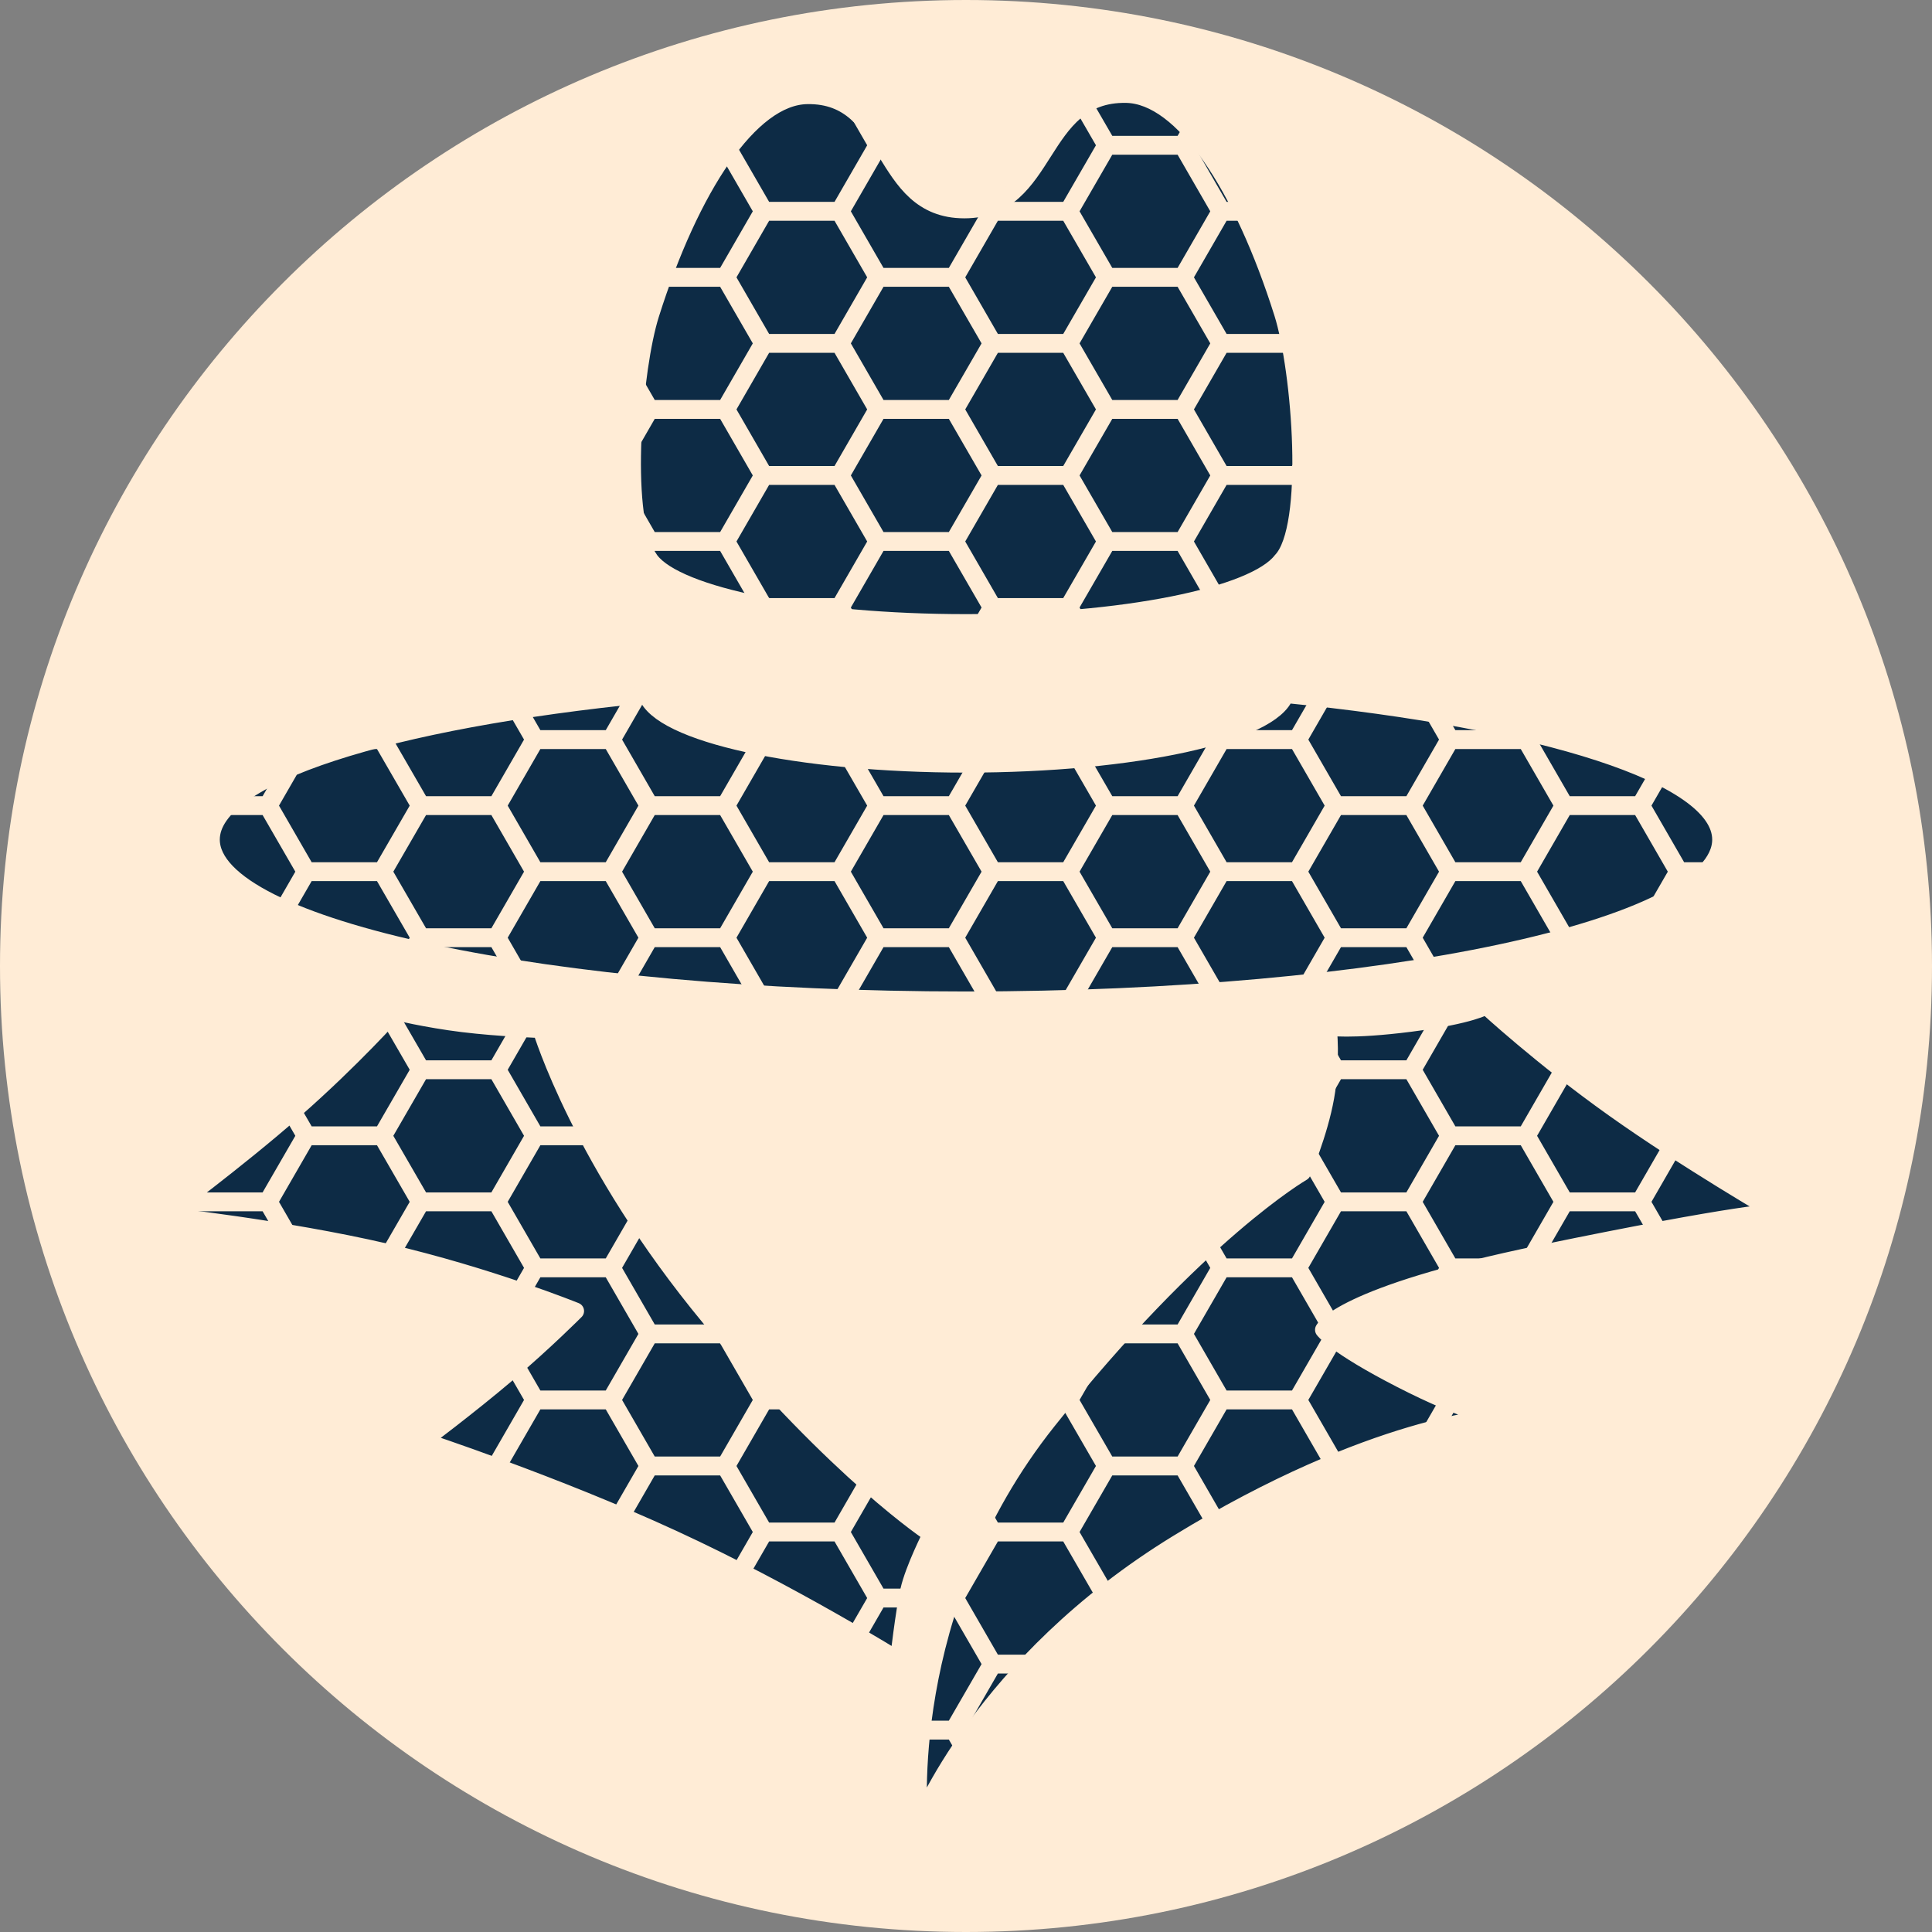 <?xml version="1.0" encoding="UTF-8" standalone="no"?>
<!DOCTYPE svg PUBLIC "-//W3C//DTD SVG 1.1//EN" "http://www.w3.org/Graphics/SVG/1.1/DTD/svg11.dtd">
<!-- Created with Vectornator (http://vectornator.io/) -->
<svg height="100%" stroke-miterlimit="10" style="fill-rule:nonzero;clip-rule:evenodd;stroke-linecap:round;stroke-linejoin:round;" version="1.1" viewBox="0 0 1024 1024" width="100%" xml:space="preserve" xmlns="http://www.w3.org/2000/svg" xmlns:vectornator="http://vectornator.io" xmlns:xlink="http://www.w3.org/1999/xlink">
<rect x="0" y="0" width="1024" height="1024" fill="#808080" stroke="none"/>
<defs>
<path d="M85.3 0L938.7 0C985.81 0 1024 38.19 1024 85.3L1024 938.7C1024 985.81 985.81 1024 938.7 1024L85.3 1024C38.19 1024 0 985.81 0 938.7L0 85.3C0 38.19 38.19 0 85.3 0Z" id="Fill"/>
<path d="M180 0L844 0C943.411 0 1024 80.589 1024 180L1024 844C1024 943.411 943.411 1024 844 1024L180 1024C80.589 1024 0 943.411 0 844L0 180C0 80.589 80.589 0 180 0Z" id="Fill_2"/>
</defs>
<g id="logo" vectornator:layerName="logo">
<path d="M0 0L1024 0L1024 1024L0 1024L0 0Z" fill="#ffecd6" fill-rule="nonzero" opacity="0" stroke="none"/>
<g opacity="0">
<use fill="#ffecd6" fill-rule="nonzero" stroke="none" xlink:href="#Fill"/>
<mask height="1024" id="StrokeMask" maskUnits="userSpaceOnUse" width="1024" x="0" y="0">
<rect fill="#000000" height="1024" stroke="none" width="1024" x="0" y="0"/>
<use fill="#ffffff" fill-rule="evenodd" stroke="none" xlink:href="#Fill"/>
</mask>
<use fill="none" mask="url(#StrokeMask)" stroke="#0d2b45" stroke-linecap="round" stroke-linejoin="round" stroke-width="32" xlink:href="#Fill"/>
</g>
<g opacity="0">
<use fill="#ffecd6" fill-rule="nonzero" stroke="none" xlink:href="#Fill_2"/>
<mask height="1024" id="StrokeMask_2" maskUnits="userSpaceOnUse" width="1024" x="0" y="0">
<rect fill="#000000" height="1024" stroke="none" width="1024" x="0" y="0"/>
<use fill="#ffffff" fill-rule="evenodd" stroke="none" xlink:href="#Fill_2"/>
</mask>
<use fill="none" mask="url(#StrokeMask_2)" stroke="#0d2b45" stroke-linecap="round" stroke-linejoin="round" stroke-width="32" xlink:href="#Fill_2"/>
</g>
<path d="M0 512C0 229.23 229.23 0 512 0C794.77 0 1024 229.23 1024 512C1024 794.77 794.77 1024 512 1024C229.23 1024 0 794.77 0 512Z" fill="#ffecd6" fill-rule="nonzero" opacity="1" stroke="none"/>
<path d="M596.844 50.031C549.444 49.277 556.742 111.229 511.125 111.219C465.508 111.208 473.875 49.955 427.812 50.688C397.554 51.169 366.057 99.495 344.875 166.656C335.917 195.059 329.513 270.453 342.812 293.875C343.054 294.468 343.525 295.04 343.875 295.625C344.204 296.099 344.494 296.679 344.844 297.094C359.097 315.794 428.421 330 512 330C595.493 330 664.773 315.828 679.125 297.156C696.003 279.695 689.306 196.2 679.781 166C658.6 98.839 627.103 50.513 596.844 50.031ZM342.656 368.094C206.52 381.655 112 410.938 112 445C112 491.944 291.086 530 512 530C732.914 530 912 491.944 912 445C912 410.938 817.48 381.655 681.344 368.094C674.619 388.737 601.455 405 512 405C422.545 405 349.381 388.737 342.656 368.094ZM787.719 533.219C787.719 533.219 779.903 538.235 747.719 542.344C715.34 546.477 704 544.406 704 544.406C704 544.406 706.081 562.237 702.656 581.5C699.232 600.763 690.281 621.438 690.281 621.438C690.281 621.437 635.045 653.184 555.438 753.094C475.83 853.004 487.312 965.875 487.312 965.875C487.312 965.875 520.101 881.621 624.219 817.875C728.337 754.129 793.625 751.25 793.625 751.25C793.625 751.25 778.389 749.502 742.688 731.188C706.986 712.873 701.5 704.812 701.5 704.812C701.5 704.813 709.843 686.475 816.875 664.406C923.907 642.338 941.312 642.469 941.312 642.469C941.312 642.469 893.711 614.876 855.312 587.562C816.915 560.249 787.719 533.219 787.719 533.219ZM209.281 536.125C209.281 536.125 186.859 561.313 156.094 588.312C125.329 615.312 86.219 644.125 86.219 644.125C86.219 644.125 149.85 650.902 204.562 663.594C259.275 676.285 305.062 694.875 305.062 694.875C305.063 694.875 289.1 710.937 268.875 728.125C248.65 745.313 224.156 763.625 224.156 763.625C224.156 763.625 293.804 786.499 356.812 815.562C419.821 844.626 476.188 879.875 476.188 879.875C476.188 879.875 479.08 854.499 481.656 843C484.233 831.501 493.594 813.094 493.594 813.094C493.594 813.094 444.572 781.045 376.188 698.5C307.803 615.955 286.781 545.656 286.781 545.656C286.781 545.656 264.627 544.95 245.25 542.562C225.873 540.175 209.281 536.125 209.281 536.125Z" fill="#ffecd6" fill-rule="nonzero" opacity="1" stroke="none"/>
<path d="M596.844 50.031C589.706 49.918 583.931 51.352 578.906 53.656L589.531 72L624.156 72L627.625 66.031C617.522 55.98 607.113 50.195 596.844 50.031ZM427.812 50.688C416.951 50.86 405.927 57.278 395.281 68.438L390.344 77L407.656 107L442.312 107L459.625 77L447.031 55.188C441.812 52.332 435.648 50.563 427.812 50.688ZM570.406 58.906C554.154 72.338 547.972 97.194 529 107L563.531 107L580.875 77L570.406 58.906ZM634.656 73.781L632.812 77L650.125 107L655.781 107C649.068 94.049 642.007 82.689 634.656 73.781ZM468.281 82L450.969 112L468.281 142L502.906 142L520.25 112L519.344 110.469C516.805 110.954 514.079 111.219 511.125 111.219C488.984 111.214 479.571 96.77 470.469 82L468.281 82ZM589.531 82L572.188 112L589.531 142L624.156 142L641.469 112L624.156 82L589.531 82ZM382.781 83.906C372.177 99.185 362.198 119.044 353.438 142L381.688 142L399 112L382.781 83.906ZM407.656 117L390.344 147L407.656 177L442.312 177L459.625 147L442.312 117L407.656 117ZM528.906 117L511.594 147L528.906 177L563.531 177L580.875 147L563.531 117L528.906 117ZM650.125 117L632.812 147L650.125 177L682.531 177C681.647 172.979 680.745 169.054 679.781 166C674.134 148.094 667.739 131.679 660.844 117L650.125 117ZM349.969 152C348.255 156.848 346.476 161.581 344.875 166.656C342.496 174.2 340.354 185.149 338.656 197.469L347.031 212L381.688 212L399 182L381.688 152L349.969 152ZM468.281 152L450.969 182L468.281 212L502.906 212L520.25 182L502.906 152L468.281 152ZM589.531 152L572.188 182L589.531 212L624.156 212L641.469 182L624.156 152L589.531 152ZM407.656 187L390.344 217L407.656 247L442.312 247L459.625 217L442.312 187L407.656 187ZM528.906 187L511.594 217L528.906 247L563.531 247L580.875 217L563.531 187L528.906 187ZM650.125 187L632.812 217L650.125 247L684.781 247L689.344 239.125C688.993 221.03 687.097 202.401 684.438 187L650.125 187ZM336.719 214.125C336.524 216.267 336.441 218.457 336.281 220.625L338.375 217L336.719 214.125ZM347.031 222L335.375 242.219C335.298 249.394 335.455 256.28 335.938 262.781L347.031 282L381.688 282L399 252L381.688 222L347.031 222ZM468.281 222L450.969 252L468.281 282L502.906 282L520.25 252L502.906 222L468.281 222ZM589.531 222L572.188 252L589.531 282L624.156 282L641.469 252L624.156 222L589.531 222ZM407.656 257L390.344 287L407.656 317L442.312 317L459.625 287L442.312 257L407.656 257ZM528.906 257L511.594 287L528.906 317L563.531 317L580.875 287L563.531 257L528.906 257ZM650.125 257L632.812 287L648.188 313.656C663.312 308.837 674.411 303.29 679.125 297.156C684.54 291.554 687.316 278.817 688.562 263.562L684.781 257L650.125 257ZM347.031 292L344.438 296.5C344.567 296.706 344.701 296.924 344.844 297.094C351.541 305.881 370.721 313.612 397.5 319.406L381.688 292L347.031 292ZM468.281 292L450.969 322L454.188 327.594C472.242 329.135 491.672 330 512 330C513.249 330 514.414 329.913 515.656 329.906L520.25 322L502.906 292L468.281 292ZM589.531 292L572.188 322L575.125 327.062C599.554 324.751 621.079 321.139 638.344 316.594L624.156 292L589.531 292ZM528.906 327L527.375 329.656C540.074 329.385 552.362 328.862 564.094 327.969L563.531 327L528.906 327ZM681.344 368.094C679.078 375.05 669.126 381.493 653.688 387L684.781 387L694.781 369.688C690.215 369.186 686.01 368.559 681.344 368.094ZM343.062 368.875L329.719 392L347.031 422L381.688 422L397.562 394.5C367.378 388.004 347.213 379.009 343.062 368.875ZM331.188 369.469C313.409 371.394 296.158 373.493 280.031 375.938L286.406 387L321.062 387L331.188 369.469ZM705.562 370.969L693.438 392L710.75 422L745.406 422L762.719 392L754.344 377.5C739.073 375.027 722.442 372.964 705.562 370.969ZM269.406 377.562C247.776 381.071 227.843 385.021 210 389.375L208.469 392L225.812 422L260.438 422L277.75 392L269.406 377.562ZM767.188 379.719L771.375 387L803.562 387C792.152 384.421 780.023 381.981 767.188 379.719ZM815.906 389.875L814.688 392L832 422L866.656 422L874.188 408.969C858.819 402.033 839.138 395.63 815.906 389.875ZM640.812 390.844C623.741 395.56 602.453 399.369 577.844 401.812L589.531 422L624.156 422L641.469 392L640.812 390.844ZM182.375 397C174.711 399.363 167.463 401.816 160.938 404.344L147.875 427L165.188 457L199.812 457L217.156 427L199.812 397L182.375 397ZM286.406 397L269.094 427L286.406 457L321.062 457L338.375 427L321.062 397L286.406 397ZM407.656 397L390.344 427L407.656 457L442.312 457L459.625 427L445 401.688C432.867 400.456 421.722 398.832 411.25 397L407.656 397ZM650.125 397L632.812 427L650.125 457L684.781 457L702.094 427L684.781 397L650.125 397ZM771.375 397L754.062 427L771.375 457L806.031 457L823.344 427L806.031 397L771.375 397ZM457.156 402.719L468.281 422L502.906 422L512.75 404.969C512.494 404.969 512.257 405 512 405C492.712 405 474.427 404.112 457.156 402.719ZM566.844 402.719C553.392 403.804 539.211 404.463 524.469 404.719L511.594 427L528.906 457L563.531 457L580.875 427L566.844 402.719ZM145.5 411.094C138.242 414.615 132.071 418.247 127.094 422L139.188 422L145.5 411.094ZM883.156 413.406L875.312 427L892.625 457L907.969 457C910.58 453.076 912 449.077 912 445C912 433.818 901.657 423.171 883.156 413.406ZM116.719 432C113.649 436.237 112 440.578 112 445C112 457.264 124.47 468.907 146.469 479.438L156.531 462L139.188 432L116.719 432ZM225.812 432L208.469 462L225.812 492L260.438 492L277.75 462L260.438 432L225.812 432ZM347.031 432L329.719 462L347.031 492L381.688 492L399 462L381.688 432L347.031 432ZM468.281 432L450.969 462L468.281 492L502.906 492L520.25 462L502.906 432L468.281 432ZM589.531 432L572.188 462L589.531 492L624.156 492L641.469 462L624.156 432L589.531 432ZM710.75 432L693.438 462L710.75 492L745.406 492L762.719 462L745.406 432L710.75 432ZM832 432L814.688 462L832 492L845.219 492C855.56 488.695 864.537 485.202 872.656 481.594L883.969 462L866.656 432L832 432ZM165.188 467L155.656 483.5C171.518 490.119 191.349 496.179 214.469 501.656L217.156 497L199.812 467L165.188 467ZM286.406 467L269.094 497L278.875 513.969C293.589 516.218 308.915 518.31 325.031 520.125L338.375 497L321.062 467L286.406 467ZM407.656 467L390.344 497L407.656 527C407.749 527.005 407.844 526.995 407.938 527L442.312 527L459.625 497L442.312 467L407.656 467ZM528.906 467L511.594 497L528.906 527L563.531 527L580.875 497L563.531 467L528.906 467ZM650.125 467L632.812 497L648.844 524.781C662.296 523.739 675.392 522.55 688.125 521.219L702.094 497L684.781 467L650.125 467ZM771.375 467L754.062 497L762.281 511.25C784.37 507.477 804.563 503.235 822.438 498.562L823.344 497L806.031 467L771.375 467ZM892.625 467L888.875 473.5C892.446 471.368 895.631 469.207 898.406 467L892.625 467ZM225.812 502L224.625 504.031C237.576 506.877 251.486 509.528 266.188 511.969L260.438 502L225.812 502ZM347.031 502L335.938 521.25C355.11 523.254 374.967 525.005 395.719 526.344L381.688 502L347.031 502ZM468.281 502L452.719 528.969C472.11 529.583 491.805 530 512 530C514.384 530 516.689 529.946 519.062 529.938L502.906 502L468.281 502ZM589.531 502L574 528.875C595.906 528.149 617.237 527.106 637.812 525.656L624.156 502L589.531 502ZM710.75 502L700.375 519.969C718.432 517.916 735.451 515.534 751.719 512.938L745.406 502L710.75 502ZM211.062 536.5L225.812 562L260.438 562L270.375 544.781C262.843 544.299 253.886 543.627 245.25 542.562C227.481 540.373 213.501 537.08 211.062 536.5ZM776.656 537C774.897 537.472 772.859 537.956 770.531 538.469L754.062 567L771.375 597L806.031 597L823.344 567L819.344 560.094C803.809 547.517 795.395 540.03 792.062 537L776.656 537ZM757.656 540.75C754.354 541.282 751.755 541.828 747.719 542.344C715.34 546.477 704 544.406 704 544.406C704 544.406 704.211 548.36 704.375 550.938L710.75 562L745.406 562L757.656 540.75ZM203.094 542.688C196.515 549.835 181.827 565.368 158.75 585.875L165.188 597L199.812 597L217.156 567L203.094 542.688ZM281.562 545.406L269.094 567L286.406 597L308.938 597C293.054 565.921 286.781 545.656 286.781 545.656C286.781 545.656 283.038 545.466 281.562 545.406ZM225.812 572L208.469 602L225.812 632L260.438 632L277.75 602L260.438 572L225.812 572ZM710.75 572L700.875 589.125C699.384 595.317 697.693 601.201 695.938 606.344L710.75 632L745.406 632L762.719 602L745.406 572L710.75 572ZM832 572L814.688 602L832 632L866.656 632L881.906 605.594C873.005 599.752 863.929 593.692 855.312 587.562C847.843 582.249 841.126 577.095 834.5 572L832 572ZM151.062 592.531C133.066 608.012 116.818 620.841 103.844 630.75L104.562 632L139.188 632L156.531 602L151.062 592.531ZM165.188 607L147.875 637L157.906 654.375C172.392 656.864 187.334 659.701 202.094 663.062L217.156 637L199.812 607L165.188 607ZM286.406 607L269.094 637L286.406 667L321.062 667L335.188 642.531C326.895 629.671 320.132 617.951 314.219 607L286.406 607ZM771.375 607L754.062 637L771.375 667L805.406 667C805.656 666.945 805.874 666.898 806.125 666.844L823.344 637L806.031 607L771.375 607ZM890.281 611.031L875.312 637L883.562 651.281C931.233 642.516 941.312 642.469 941.312 642.469C941.312 642.469 917.544 628.583 890.281 611.031ZM691.406 618.5C691.191 619.014 690.281 621.438 690.281 621.438C690.281 621.437 673.008 631.737 644.5 657.25L650.125 667L684.781 667L702.094 637L691.406 618.5ZM95.812 636.844C92.938 638.999 86.219 644.125 86.219 644.125C86.219 644.125 89.713 644.523 91.438 644.719L95.906 637L95.812 636.844ZM104.562 642L102.219 646.062C112.77 647.389 127.834 649.574 145.156 652.344L139.188 642L104.562 642ZM225.812 642L212.219 665.5C234.935 671.076 255.407 677.364 271.531 682.781L277.75 672L260.438 642L225.812 642ZM710.75 642L693.438 672L708.75 698.562C715.928 693.881 730.575 686.896 758.906 678.594L762.719 672L745.406 642L710.75 642ZM832 642L819.344 663.906C841.292 659.395 858.31 656.085 873.188 653.281L866.656 642L832 642ZM341.312 651.906L329.719 672L347.031 702L379.219 702C378.181 700.76 377.235 699.764 376.188 698.5C362.8 682.34 351.267 666.692 341.312 651.906ZM636.906 664.094C625.834 674.376 613.211 687.114 599.438 702L624.156 702L641.469 672L636.906 664.094ZM286.406 677L281.156 686.094C295.336 691.077 305.062 694.875 305.062 694.875C305.063 694.875 293.143 706.764 277.125 720.906L286.406 737L321.062 737L338.375 707L321.062 677L286.406 677ZM650.125 677L632.812 707L650.125 737L684.781 737L702.094 707L684.781 677L650.125 677ZM347.031 712L329.719 742L347.031 772L381.688 772L399 742L381.688 712L347.031 712ZM590.281 712C589.584 712.779 588.952 713.428 588.25 714.219L572.188 742L589.531 772L624.156 772L641.469 742L624.156 712L590.281 712ZM710.562 712.344L693.438 742L710.75 772L715.281 772C729.674 766.378 741.982 762.42 752.656 759.438L762.719 742L761.656 740.125C755.996 737.63 750.036 734.957 742.688 731.188C726.158 722.708 716.592 716.645 710.562 712.344ZM269.438 727.625C269.237 727.796 269.077 727.954 268.875 728.125C248.65 745.313 224.156 763.625 224.156 763.625C224.156 763.625 234.475 767.153 248.156 772L260.438 772L277.75 742L269.438 727.625ZM403.719 730.156L407.656 737L410.094 737C407.943 734.683 405.93 732.592 403.719 730.156ZM286.406 747L269.094 777L271 780.281C286.847 786.186 305.123 793.323 324.312 801.375L338.375 777L321.062 747L286.406 747ZM407.656 747L390.344 777L407.656 807L442.312 807L456.25 782.844C445.728 773.395 433.403 761.557 419.438 747L407.656 747ZM560.406 747C558.738 749.06 557.128 750.972 555.438 753.094C543.106 768.57 533.185 784.338 524.844 799.969L528.906 807L563.531 807L580.875 777L563.531 747L560.406 747ZM650.125 747L632.812 777L648.312 803.875C667.852 793.001 685.725 784.374 701.781 777.531L702.094 777L684.781 747L650.125 747ZM771.375 747L766.281 755.844C783.915 751.753 793.625 751.25 793.625 751.25C793.625 751.25 788.57 750.445 778.656 747L771.375 747ZM347.031 782L333.625 805.25C341.365 808.579 349.131 812.02 356.812 815.562C367.599 820.538 378.008 825.682 388.156 830.812L399 812L381.688 782L347.031 782ZM589.531 782L572.188 812L589.438 841.812C600.041 833.659 611.582 825.612 624.219 817.875C629.478 814.655 634.567 811.698 639.625 808.781L624.156 782L589.531 782ZM463.906 789.594L450.969 812L468.281 842L481.969 842C484.814 830.466 493.594 813.094 493.594 813.094C493.594 813.094 482.473 805.656 463.906 789.594ZM519.344 810.406C517.029 815.166 514.972 819.865 512.969 824.562L520.25 812L519.344 810.406ZM407.656 817L397.062 835.344C418.335 846.334 435.735 856.101 449.688 864.188L459.625 847L442.312 817L407.656 817ZM528.906 817L511.594 847L528.906 877L549.781 877C558.431 868.167 568.159 859.205 579 850.25L580.875 847L563.531 817L528.906 817ZM468.281 852L458.344 869.219C468.642 875.298 476.188 879.875 476.188 879.875C476.188 879.875 477.977 864.309 480 852L468.281 852ZM502.719 852C495.606 874.074 491.486 894.642 489.281 912L502.906 912L520.25 882L502.906 852L502.719 852ZM528.906 887L511.594 917L513.531 920.344C520.714 910.146 529.61 898.855 540.375 887L528.906 887ZM488.188 922C485.635 948.71 487.312 965.875 487.312 965.875C487.312 965.875 493.137 951.175 507.281 929.531L502.906 922L488.188 922Z" fill="#0d2b45" fill-rule="nonzero" opacity="1" stroke="none"/>
<path d="M596.844 50.031C549.444 49.277 556.742 111.229 511.125 111.219C465.508 111.208 473.875 49.955 427.812 50.688C397.554 51.169 366.057 99.495 344.875 166.656C335.917 195.059 329.513 270.453 342.812 293.875C343.054 294.468 343.525 295.04 343.875 295.625C344.204 296.099 344.494 296.679 344.844 297.094C359.097 315.794 428.421 330 512 330C595.493 330 664.773 315.828 679.125 297.156C696.003 279.695 689.306 196.2 679.781 166C658.6 98.839 627.103 50.513 596.844 50.031ZM342.656 368.094C206.52 381.655 112 410.938 112 445C112 491.944 291.086 530 512 530C732.914 530 912 491.944 912 445C912 410.938 817.48 381.655 681.344 368.094C674.619 388.737 601.455 405 512 405C422.545 405 349.381 388.737 342.656 368.094ZM787.719 533.219C787.719 533.219 779.903 538.235 747.719 542.344C715.34 546.477 704 544.406 704 544.406C704 544.406 706.081 562.237 702.656 581.5C699.232 600.763 690.281 621.438 690.281 621.438C690.281 621.438 635.045 653.184 555.438 753.094C475.83 853.004 487.312 965.875 487.312 965.875C487.312 965.875 520.101 881.621 624.219 817.875C728.337 754.129 793.625 751.25 793.625 751.25C793.625 751.25 778.389 749.502 742.688 731.188C706.986 712.873 701.5 704.812 701.5 704.812C701.5 704.812 709.843 686.475 816.875 664.406C923.907 642.338 941.312 642.469 941.312 642.469C941.312 642.469 893.711 614.876 855.312 587.562C816.915 560.249 787.719 533.219 787.719 533.219ZM209.281 536.125C209.281 536.125 186.859 561.313 156.094 588.312C125.329 615.312 86.219 644.125 86.219 644.125C86.219 644.125 149.85 650.902 204.562 663.594C259.275 676.285 305.062 694.875 305.062 694.875C305.062 694.875 289.1 710.937 268.875 728.125C248.65 745.313 224.156 763.625 224.156 763.625C224.156 763.625 293.804 786.499 356.812 815.562C419.821 844.626 476.188 879.875 476.188 879.875C476.188 879.875 479.08 854.499 481.656 843C484.233 831.501 493.594 813.094 493.594 813.094C493.594 813.094 444.572 781.045 376.188 698.5C307.803 615.955 286.781 545.656 286.781 545.656C286.781 545.656 264.627 544.95 245.25 542.562C225.873 540.175 209.281 536.125 209.281 536.125Z" fill="none" opacity="1" stroke="#ffecd6" stroke-linecap="round" stroke-linejoin="round" stroke-width="9"/>
</g>
</svg>
